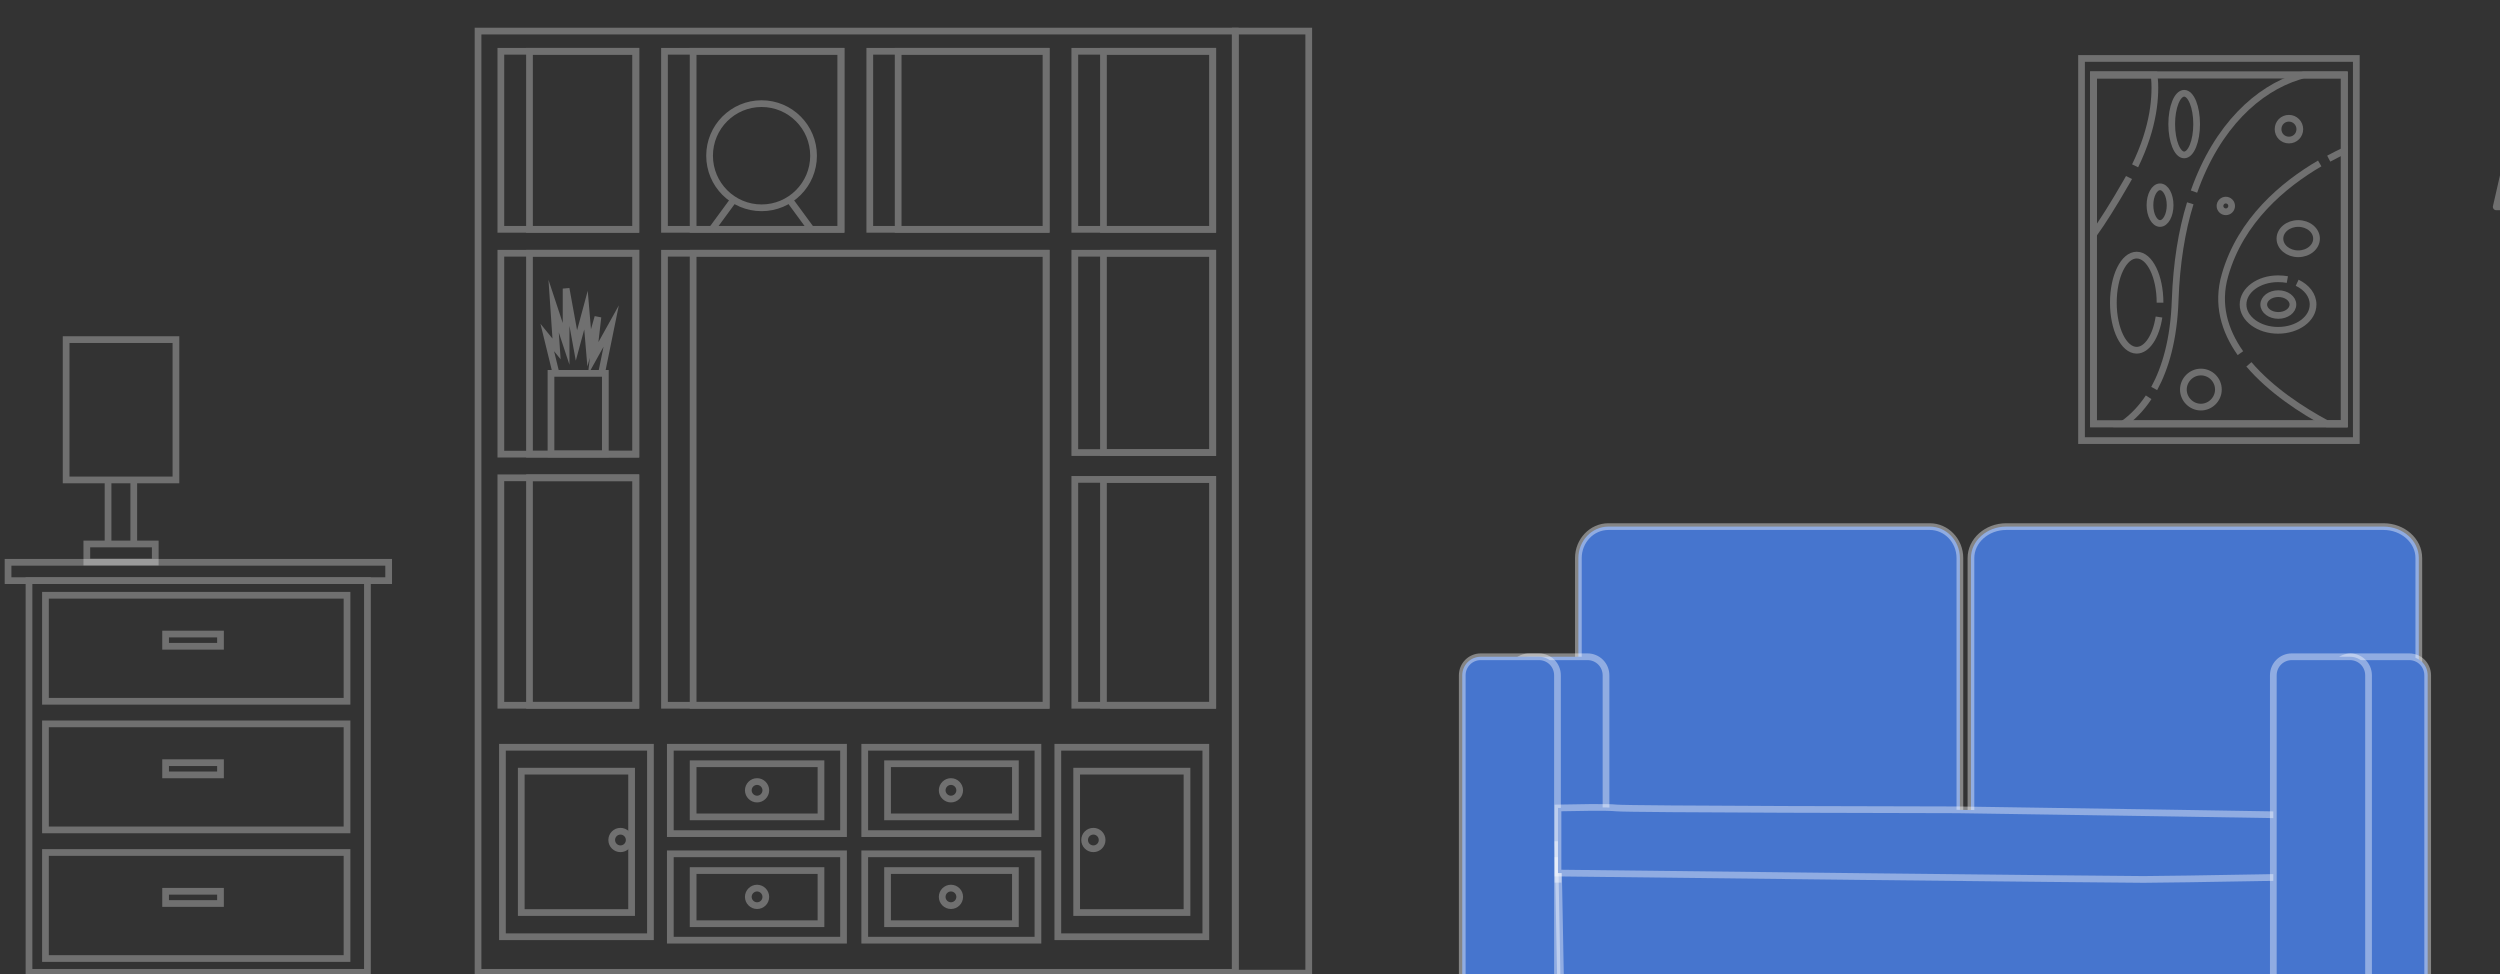<svg width="372" height="145" viewBox="0 0 372 145" fill="none" xmlns="http://www.w3.org/2000/svg">
<rect x="0" y="0" width="372" height="145" fill="#333333" stroke="none"/>
<g clip-path="url(#clip0_1347_1228)">
<g opacity="0.3">
<path d="M309.732 8.699V65.56H350.619V8.699H309.732ZM348.843 63.069H311.508V11.151H348.843V63.069Z" stroke="white" stroke-miterlimit="10"/>
<path d="M319.717 59.115C318.573 60.855 317.27 62.12 315.968 63.069H348.803V11.151H342.765C342.489 11.23 342.252 11.309 341.976 11.388C336.056 13.246 329.939 18.664 326.466 28.51" stroke="white" stroke-miterlimit="10"/>
<path d="M325.913 30.25C324.65 34.322 323.861 39.146 323.664 44.682C323.466 50.535 322.203 54.766 320.546 57.81" stroke="white" stroke-miterlimit="10"/>
<path d="M345.173 24.318C339.766 27.482 333.412 32.78 331.083 40.926C329.82 45.275 331.004 49.19 333.372 52.551" stroke="white" stroke-miterlimit="10"/>
<path d="M334.635 54.212C337.911 58.047 342.528 61.053 346.278 63.069H348.843V22.42C348.093 22.776 347.343 23.172 346.515 23.607" stroke="white" stroke-miterlimit="10"/>
<path d="M317.704 24.674C320.546 18.822 320.862 14.195 320.546 11.151H311.508V34.916C312.85 33.017 314.468 30.487 316.441 27.047C316.56 26.849 316.678 26.651 316.797 26.414" stroke="white" stroke-miterlimit="10"/>
<path d="M321.256 47.173C320.822 50.06 319.48 52.116 317.941 52.116C316.007 52.116 314.468 48.953 314.468 45.038C314.468 41.124 316.007 37.96 317.941 37.96C319.875 37.96 321.414 41.124 321.414 45.038" stroke="white" stroke-miterlimit="10"/>
<path d="M322.914 30.526C322.914 32.029 322.243 33.255 321.414 33.255C320.585 33.255 319.914 32.029 319.914 30.526C319.914 29.024 320.585 27.798 321.414 27.798C322.243 27.798 322.914 29.024 322.914 30.526Z" stroke="white" stroke-miterlimit="10"/>
<path d="M341.818 42.073C343.239 42.745 344.186 43.931 344.186 45.315C344.186 47.45 341.857 49.151 338.976 49.151C336.095 49.151 333.767 47.411 333.767 45.315C333.767 43.18 336.095 41.479 338.976 41.479C339.45 41.479 339.924 41.519 340.358 41.598" stroke="white" stroke-miterlimit="10"/>
<path d="M341.187 45.315C341.187 46.224 340.2 46.936 339.016 46.936C337.832 46.936 336.845 46.224 336.845 45.315C336.845 44.406 337.832 43.694 339.016 43.694C340.2 43.694 341.187 44.406 341.187 45.315Z" stroke="white" stroke-miterlimit="10"/>
<path d="M341.976 37.763C343.48 37.763 344.699 36.753 344.699 35.509C344.699 34.264 343.48 33.255 341.976 33.255C340.472 33.255 339.253 34.264 339.253 35.509C339.253 36.753 340.472 37.763 341.976 37.763Z" stroke="white" stroke-miterlimit="10"/>
<path d="M325.006 23.053C326.03 23.053 326.86 20.999 326.86 18.466C326.86 15.933 326.03 13.879 325.006 13.879C323.981 13.879 323.151 15.933 323.151 18.466C323.151 20.999 323.981 23.053 325.006 23.053Z" stroke="white" stroke-miterlimit="10"/>
<path d="M330.097 57.968C330.097 59.392 328.913 60.578 327.492 60.578C326.071 60.578 324.887 59.392 324.887 57.968C324.887 56.545 326.071 55.359 327.492 55.359C328.913 55.359 330.097 56.505 330.097 57.968Z" stroke="white" stroke-miterlimit="10"/>
<path d="M342.213 19.217C342.213 20.127 341.502 20.839 340.595 20.839C339.687 20.839 338.976 20.127 338.976 19.217C338.976 18.308 339.687 17.596 340.595 17.596C341.502 17.596 342.213 18.347 342.213 19.217Z" stroke="white" stroke-miterlimit="10"/>
<path d="M332.07 30.645C332.07 31.119 331.675 31.515 331.202 31.515C330.728 31.515 330.333 31.119 330.333 30.645C330.333 30.17 330.728 29.775 331.202 29.775C331.675 29.775 332.07 30.17 332.07 30.645Z" stroke="white" stroke-miterlimit="10"/>
<path d="M348.843 11.151H311.508V63.069H348.843V11.151Z" stroke="white" stroke-miterlimit="10"/>
</g>
<path d="M287.114 126.899H239.34C236.89 126.899 234.861 124.82 234.861 122.221V83.035C234.861 80.476 236.852 78.357 239.34 78.357H287.153C289.603 78.357 291.631 80.436 291.631 83.035V122.261C291.593 124.82 289.603 126.899 287.114 126.899Z" fill="#4675CE" stroke="white" stroke-opacity="0.4" stroke-miterlimit="10"/>
<path d="M347.307 126.899H300.917C298.538 126.899 296.568 124.855 296.568 122.3V83.778C296.568 81.263 298.501 79.179 300.917 79.179H347.344C349.723 79.179 351.693 81.223 351.693 83.778V122.34C351.656 124.855 349.723 126.899 347.307 126.899Z" stroke="white" stroke-opacity="0.4" stroke-miterlimit="10"/>
<path d="M354.663 126.899H298.535C295.659 126.899 293.277 124.82 293.277 122.221V83.035C293.277 80.476 295.614 78.357 298.535 78.357H354.663C357.539 78.357 359.92 80.436 359.92 83.035V122.261C359.92 124.82 357.584 126.899 354.663 126.899Z" fill="#4675CE" stroke="white" stroke-opacity="0.4" stroke-miterlimit="10"/>
<path d="M236.211 148.219H227.568C226.029 148.219 224.806 146.994 224.806 145.452V100.492C224.806 98.95 226.029 97.725 227.568 97.725H236.211C237.75 97.725 238.974 98.95 238.974 100.492V145.452C238.974 146.994 237.75 148.219 236.211 148.219Z" fill="#4675CE" stroke="white" stroke-opacity="0.4" stroke-miterlimit="10"/>
<path d="M228.989 148.219H220.346C218.807 148.219 217.583 146.994 217.583 145.452V100.492C217.583 98.95 218.807 97.725 220.346 97.725H228.989C230.528 97.725 231.752 98.95 231.752 100.492V145.452C231.752 146.994 230.489 148.219 228.989 148.219Z" fill="#4675CE" stroke="white" stroke-opacity="0.4" stroke-miterlimit="10"/>
<path d="M231.83 125.681L232.225 146.796C232.225 147.587 232.857 148.219 233.646 148.219H353.307L352.912 125.681H231.83Z" fill="#4675CE" stroke="white" stroke-opacity="0.4" stroke-miterlimit="10"/>
<path d="M231.83 131.335V128.053L350.465 129.081L350.426 131.77" stroke="white" stroke-opacity="0.4" stroke-miterlimit="10"/>
<path d="M291.227 120.501C289.332 120.501 242.013 120.422 240.513 120.224C239.29 120.066 233.883 120.184 231.83 120.224V129.912C239.842 130.03 314.906 130.861 318.971 130.861C323.313 130.861 350.268 130.347 350.268 130.347V121.45C350.268 121.41 293.121 120.501 291.227 120.501Z" fill="#4675CE" stroke="white" stroke-opacity="0.4" stroke-miterlimit="10"/>
<path d="M358.477 148.219H349.834C348.295 148.219 347.071 146.994 347.071 145.452V100.492C347.071 98.95 348.295 97.725 349.834 97.725H358.477C360.016 97.725 361.239 98.95 361.239 100.492V145.452C361.239 146.994 359.977 148.219 358.477 148.219Z" fill="#4675CE" stroke="white" stroke-opacity="0.4" stroke-miterlimit="10"/>
<path d="M349.676 148.219H341.033C339.494 148.219 338.27 146.994 338.27 145.452V100.492C338.27 98.95 339.494 97.725 341.033 97.725H349.676C351.215 97.725 352.439 98.95 352.439 100.492V145.452C352.439 146.994 351.215 148.219 349.676 148.219Z" fill="#4675CE" stroke="white" stroke-opacity="0.4" stroke-miterlimit="10"/>
</g>
<g opacity="0.3">
<path d="M390.898 30.78H371.439L376.359 9.245H377.728" stroke="white" stroke-miterlimit="10" stroke-linejoin="round"/>
</g>
<g opacity="0.3">
<path d="M26.18 50.535H9.841V71.413H26.18V50.535Z" stroke="white" stroke-miterlimit="10"/>
<path d="M16.077 80.942V71.413" stroke="white" stroke-miterlimit="10"/>
<path d="M19.905 80.942V71.413" stroke="white" stroke-miterlimit="10"/>
<path d="M23.102 80.942H12.919V83.631H23.102V80.942Z" stroke="white" stroke-miterlimit="10"/>
</g>
<g opacity="0.3">
<path d="M183.808 4.626H71.132V144.684H183.808V4.626Z" stroke="white" stroke-miterlimit="10"/>
<path d="M155.669 104.944H98.877V37.683H155.669V104.944V104.944ZM94.615 37.683H74.526V67.577H94.615V37.683ZM159.931 34.125H180.453V7.632H159.931V34.125ZM155.669 7.632H129.424V34.125H155.669V7.632ZM98.877 34.125H125.122V7.632H98.877V34.125ZM94.615 71.096H74.526V104.944H94.615V71.096ZM180.453 37.683H159.931V67.34H180.453V37.683ZM159.931 71.334V104.944H180.453V71.334H159.931V71.334ZM94.615 34.125V7.632H74.526V34.125H94.615Z" stroke="white" stroke-miterlimit="10"/>
<path d="M155.669 7.632H133.647V34.125H155.669V7.632Z" stroke="white" stroke-miterlimit="10"/>
<path d="M125.161 7.632H103.139V34.125H125.161V7.632Z" stroke="white" stroke-miterlimit="10"/>
<path d="M180.453 7.632H164.193V34.125H180.453V7.632Z" stroke="white" stroke-miterlimit="10"/>
<path d="M94.615 37.683H78.789V67.577H94.615V37.683Z" stroke="white" stroke-miterlimit="10"/>
<path d="M180.453 37.683H164.193V67.34H180.453V37.683Z" stroke="white" stroke-miterlimit="10"/>
<path d="M180.453 71.334H164.193V104.944H180.453V71.334Z" stroke="white" stroke-miterlimit="10"/>
<path d="M94.615 7.632H78.789V34.125H94.615V7.632Z" stroke="white" stroke-miterlimit="10"/>
<path d="M155.669 37.683H103.139V104.944H155.669V37.683Z" stroke="white" stroke-miterlimit="10"/>
<path d="M94.615 71.096H78.789V104.944H94.615V71.096Z" stroke="white" stroke-miterlimit="10"/>
<path d="M96.785 111.192H74.763V139.385H96.785V111.192Z" stroke="white" stroke-miterlimit="10"/>
<path d="M93.983 114.75H77.565V135.787H93.983V114.75Z" stroke="white" stroke-miterlimit="10"/>
<path d="M179.427 111.192H157.405V139.385H179.427V111.192Z" stroke="white" stroke-miterlimit="10"/>
<path d="M176.625 114.75H160.207V135.787H176.625V114.75Z" stroke="white" stroke-miterlimit="10"/>
<path d="M125.517 111.192H99.745V124.043H125.517V111.192Z" stroke="white" stroke-miterlimit="10"/>
<path d="M122.162 113.643H103.139V121.552H122.162V113.643Z" stroke="white" stroke-miterlimit="10"/>
<path d="M125.517 127.048H99.745V139.899H125.517V127.048Z" stroke="white" stroke-miterlimit="10"/>
<path d="M122.162 129.539H103.139V137.447H122.162V129.539Z" stroke="white" stroke-miterlimit="10"/>
<path d="M154.445 111.192H128.674V124.043H154.445V111.192Z" stroke="white" stroke-miterlimit="10"/>
<path d="M151.091 113.643H132.068V121.552H151.091V113.643Z" stroke="white" stroke-miterlimit="10"/>
<path d="M154.445 127.048H128.674V139.899H154.445V127.048Z" stroke="white" stroke-miterlimit="10"/>
<path d="M151.091 129.539H132.068V137.447H151.091V129.539Z" stroke="white" stroke-miterlimit="10"/>
<path d="M113.953 117.597C113.953 116.886 113.361 116.293 112.651 116.293C111.94 116.293 111.348 116.886 111.348 117.597C111.348 118.309 111.94 118.902 112.651 118.902C113.361 118.902 113.953 118.309 113.953 117.597Z" stroke="white" stroke-miterlimit="10"/>
<path d="M142.803 117.597C142.803 116.886 142.211 116.293 141.5 116.293C140.79 116.293 140.198 116.886 140.198 117.597C140.198 118.309 140.79 118.902 141.5 118.902C142.211 118.902 142.803 118.309 142.803 117.597Z" stroke="white" stroke-miterlimit="10"/>
<path d="M113.953 133.454C113.953 132.742 113.361 132.149 112.651 132.149C111.94 132.149 111.348 132.742 111.348 133.454C111.348 134.166 111.94 134.759 112.651 134.759C113.361 134.759 113.953 134.205 113.953 133.454Z" stroke="white" stroke-miterlimit="10"/>
<path d="M92.326 126.297C93.045 126.297 93.628 125.713 93.628 124.992C93.628 124.271 93.045 123.687 92.326 123.687C91.606 123.687 91.023 124.271 91.023 124.992C91.023 125.713 91.606 126.297 92.326 126.297Z" stroke="white" stroke-miterlimit="10"/>
<path d="M162.693 126.297C163.413 126.297 163.996 125.713 163.996 124.992C163.996 124.271 163.413 123.687 162.693 123.687C161.974 123.687 161.391 124.271 161.391 124.992C161.391 125.713 161.974 126.297 162.693 126.297Z" stroke="white" stroke-miterlimit="10"/>
<path d="M141.5 134.759C142.22 134.759 142.803 134.174 142.803 133.454C142.803 132.733 142.22 132.149 141.5 132.149C140.781 132.149 140.198 132.733 140.198 133.454C140.198 134.174 140.781 134.759 141.5 134.759Z" stroke="white" stroke-miterlimit="10"/>
<path d="M194.74 4.626H183.808V144.802H194.74V4.626Z" stroke="white" stroke-miterlimit="10"/>
<path d="M113.322 30.922C117.594 30.922 121.057 27.452 121.057 23.172C121.057 18.891 117.594 15.421 113.322 15.421C109.049 15.421 105.586 18.891 105.586 23.172C105.586 27.452 109.049 30.922 113.322 30.922Z" stroke="white" stroke-miterlimit="10"/>
<path d="M105.823 34.283L109.217 29.656" stroke="white" stroke-miterlimit="10"/>
<path d="M120.82 34.283L117.426 29.656" stroke="white" stroke-miterlimit="10"/>
<path d="M90.076 55.556H81.986V67.537H90.076V55.556Z" stroke="white" stroke-miterlimit="10"/>
<path d="M82.736 55.556L81.433 50.218L82.814 51.919L82.38 45.552L84.235 51.167V42.943L85.774 51.404L87.195 46.145L87.669 51.76L88.971 47.173L88.261 53.342L90.944 48.518L89.524 55.477" stroke="white" stroke-miterlimit="10"/>
</g>
<g opacity="0.3">
<path d="M54.674 86.399H4.316V144.684H54.674V86.399Z" stroke="white" stroke-miterlimit="10"/>
<path d="M57.832 83.671H1.198V86.399H57.832V83.671Z" stroke="white" stroke-miterlimit="10"/>
<path d="M51.636 88.574H6.763V104.351H51.636V88.574Z" stroke="white" stroke-miterlimit="10"/>
<path d="M32.81 94.347H24.641V96.166H32.81V94.347Z" stroke="white" stroke-miterlimit="10"/>
<path d="M51.636 107.712H6.763V123.489H51.636V107.712Z" stroke="white" stroke-miterlimit="10"/>
<path d="M32.81 113.485H24.641V115.304H32.81V113.485Z" stroke="white" stroke-miterlimit="10"/>
<path d="M51.636 126.85H6.763V142.628H51.636V126.85Z" stroke="white" stroke-miterlimit="10"/>
<path d="M32.81 132.623H24.641V134.442H32.81V132.623Z" stroke="white" stroke-miterlimit="10"/>
</g>
<defs>
<clipPath id="clip0_1347_1228">
<rect width="285.497" height="145" fill="white" transform="translate(97.461)"/>
</clipPath>
</defs>
</svg>
